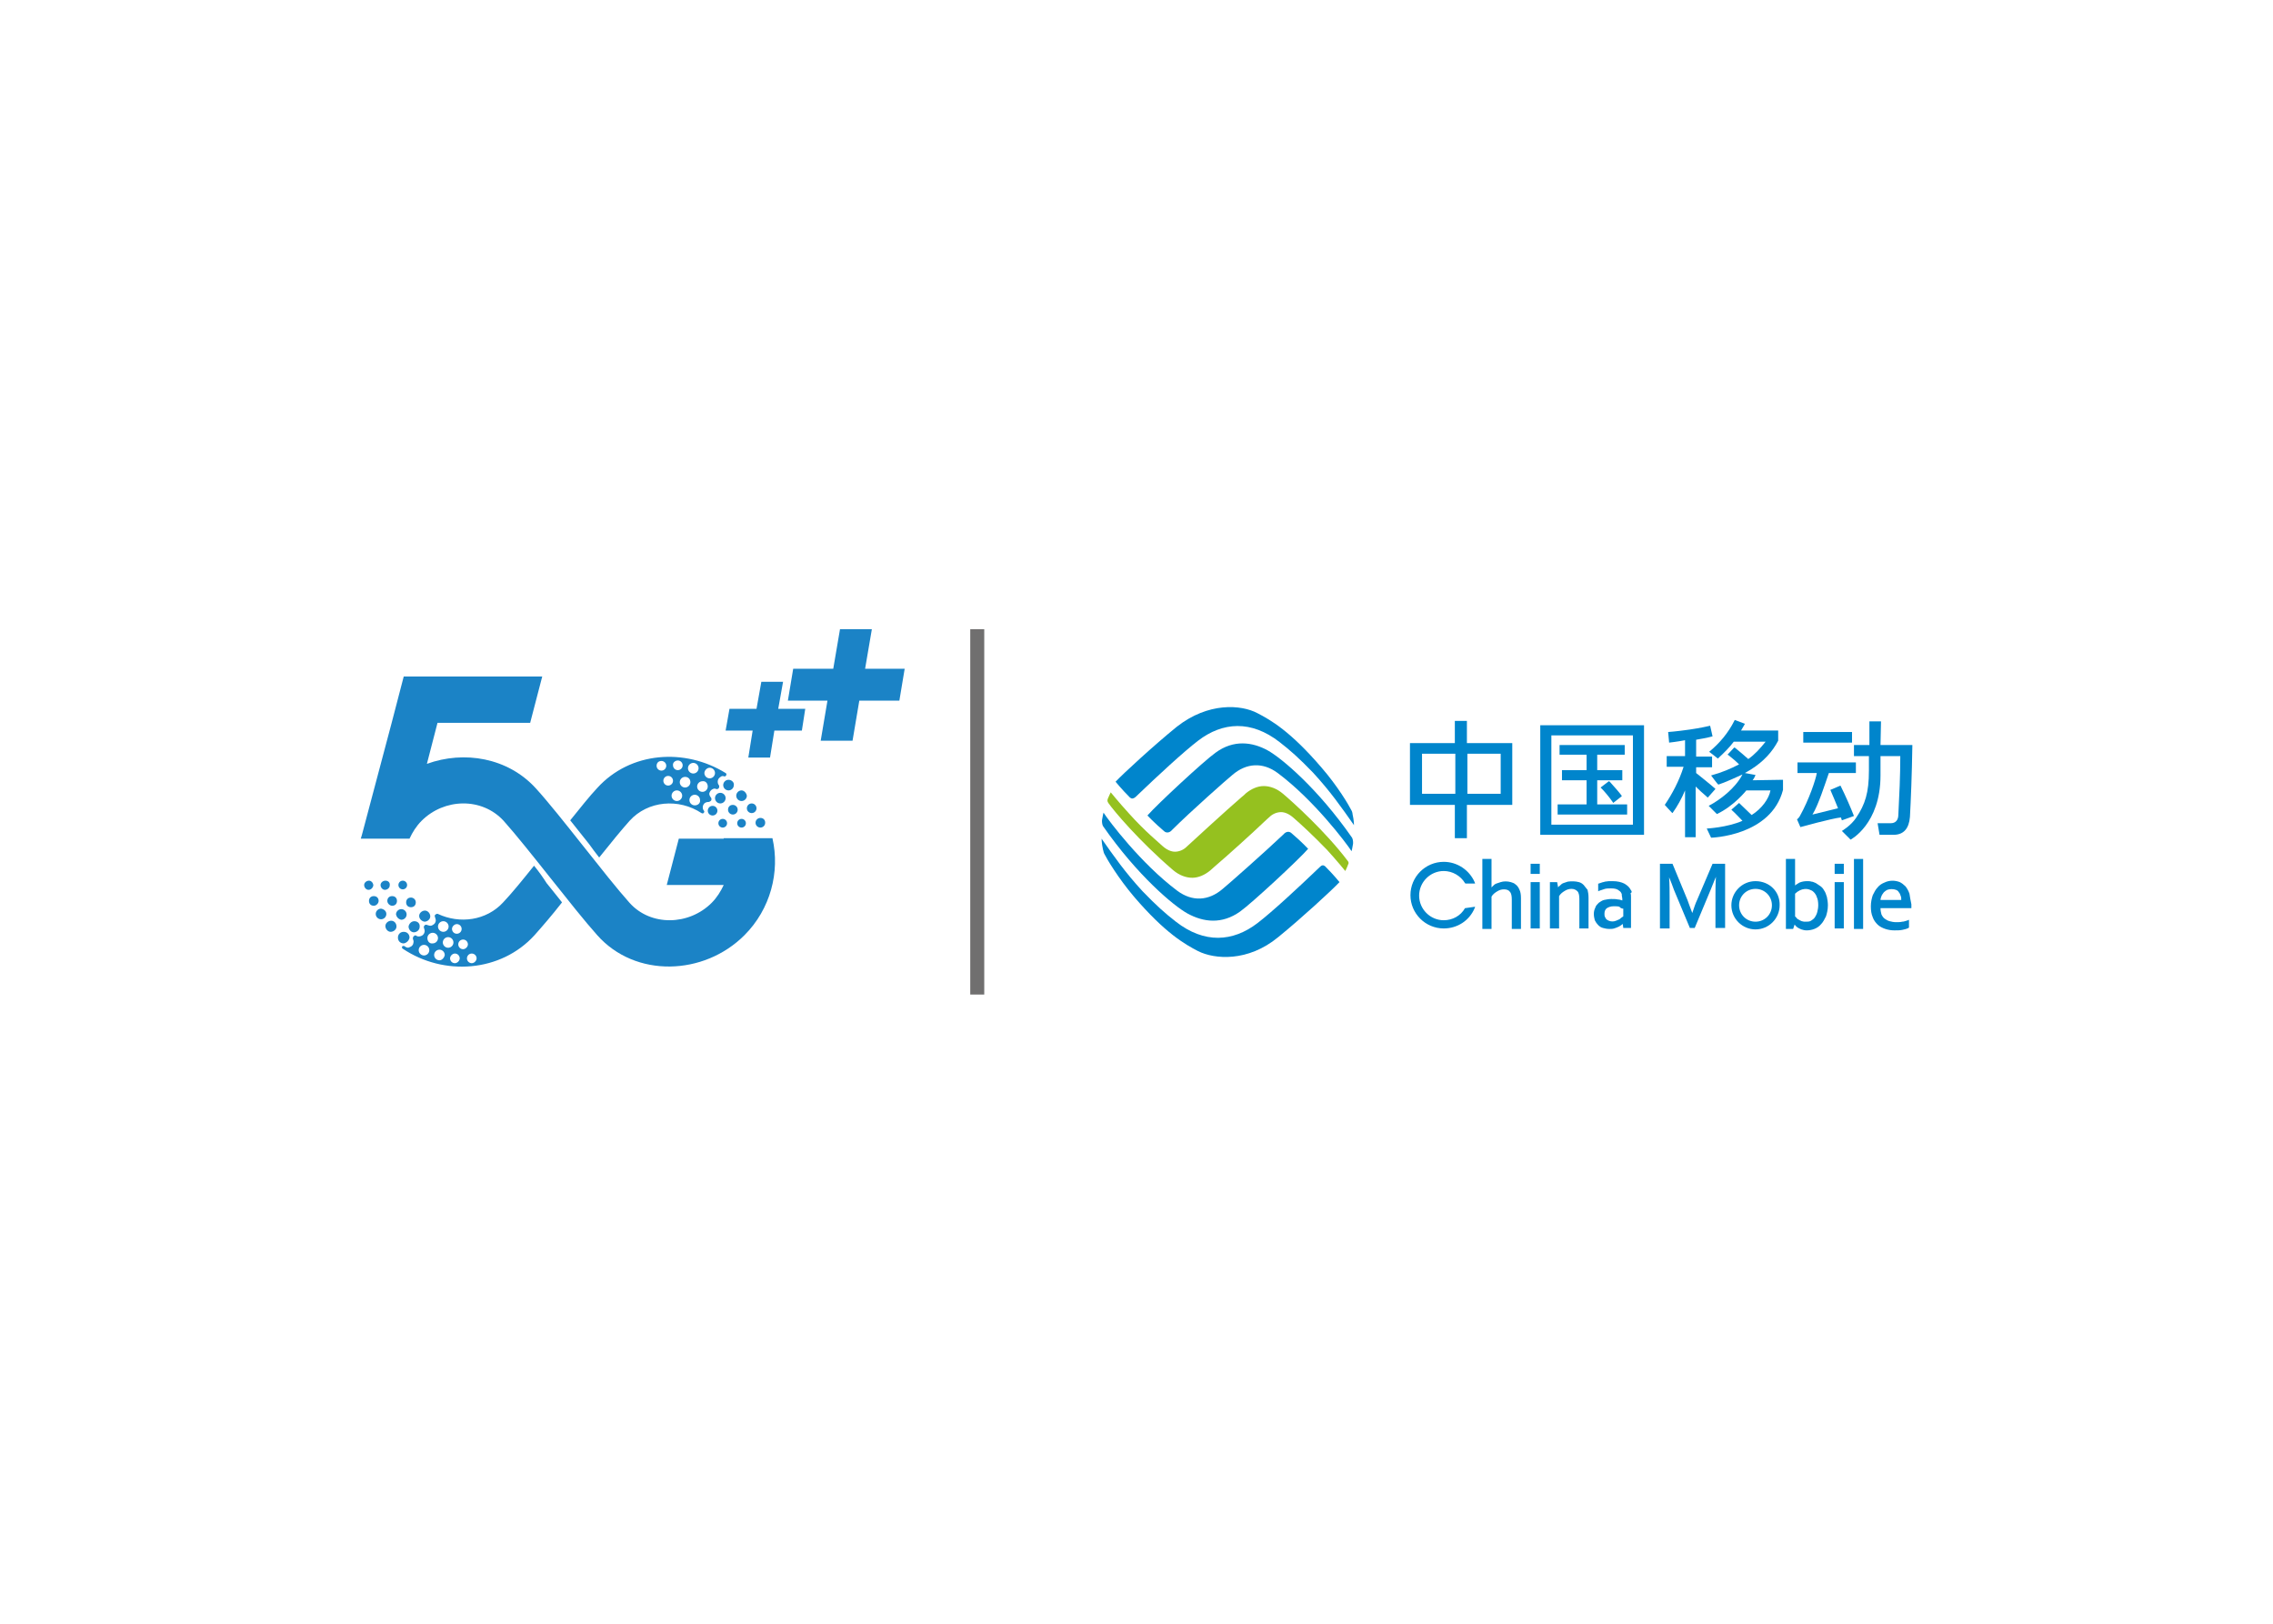 <svg clip-rule="evenodd" fill-rule="evenodd" stroke-linejoin="round" stroke-miterlimit="2" viewBox="0 0 560 400" xmlns="http://www.w3.org/2000/svg"><path d="m239.042 155h3.448v90h-3.448z" fill="#706f6f" stroke-width="1.189"/><g transform="matrix(1.189 0 0 1.189 88.884 153.573)"><g fill-rule="nonzero"><path d="m204.5 49.2c-4.6-6.1-11.5-12.3-13.4-13.9-1.3-1.1-2.7-1.6-4-1.6s-2.6.6-3.7 1.5c-.2.2-.5.5-.9.8-2.7 2.3-11.2 10.1-11.4 10.3-.6.6-1.5 1-2.4 1-.8 0-1.7-.4-2.6-1.2-.6-.6-3.5-2.9-6.9-6.7-2.1-2.3-3.8-4.4-3.8-4.4s-.4.8-.6 1.3 0 .7.1.9c1.1 1.6 6.3 7.8 13.4 13.9 1.3 1.1 2.7 1.6 4 1.6s2.6-.6 3.7-1.5c.2-.2.6-.5.9-.8 2.7-2.3 7.9-7 10.3-9.3.5-.5.9-.8 1.1-1 .6-.6 1.5-1 2.4-1 .8 0 1.7.4 2.6 1.2 1.5 1.3 4 3.6 6.9 6.6 2.1 2.3 3.8 4.4 3.8 4.4s.4-.8.6-1.4c.2-.3 0-.6-.1-.7" fill="#95c11f"/><g fill="#0085cc"><path d="m177.1 26.8c-2.4 1.7-12.2 10.8-14.1 13 0 0 1.4 1.5 3.4 3.2.5.5 1.2.4 1.7-.2 3.8-3.8 11.5-10.6 12.5-11.4 2.9-2.5 6.3-2.7 9.4-.4 7.5 5.6 14.2 14.5 15.3 16.2 0 0 .2-.8.3-1.5 0 0 .1-.7-.2-1.3-7.1-10.2-14.6-16.5-17.5-18.1-3.1-1.7-7-2.3-10.8.5"/><path d="m169.1 21.4c-4.8 3.9-11.1 9.7-12.7 11.4 0 0 1.2 1.5 3 3.3.4.3.7.2 1.1-.1 4.8-4.6 10-9.4 13-11.7 5.1-3.9 11-4.3 16.9.3 2.2 1.7 4.1 3.4 6.9 6.3 3.6 3.9 5.9 7.2 8.5 10.9 0 0 0-1-.3-2.3 0-.2-.1-.6-.3-.9-.5-1-2.8-4.9-6.1-8.7-6.5-7.6-10.6-9.9-13.3-11.3-3.4-1.8-10.2-2.3-16.7 2.8"/><path d="m182.2 59.7c2.4-1.7 12.2-10.8 14.1-13 0 0-1.4-1.5-3.4-3.2-.5-.5-1.2-.4-1.7.2-3.9 3.7-11.6 10.5-12.6 11.3-2.9 2.5-6.3 2.7-9.4.4-7.5-5.6-14.2-14.5-15.3-16.2 0 0-.2.8-.3 1.5 0 0-.1.7.2 1.3 7.1 10.2 14.6 16.5 17.5 18.1 3.3 1.8 7.1 2.3 10.9-.4"/><path d="m190.1 65c4.8-3.9 11.1-9.7 12.7-11.4 0 0-1.2-1.5-3-3.3-.4-.3-.7-.2-1 .1-4.8 4.6-10 9.4-13 11.7-5.1 3.9-11 4.3-16.9-.3-2.2-1.7-4.1-3.4-6.9-6.3-3.6-3.9-5.9-7.2-8.5-10.9 0 0 0 .9.3 2.3.1.2.1.6.3.9.5 1 2.8 4.9 6.1 8.8 6.5 7.6 10.6 9.9 13.3 11.3 3.4 1.7 10.3 2.3 16.6-2.9"/></g></g><g fill="#0085cc"><g fill-rule="nonzero"><path d="m229.2 20.2h-2.5v4.6h-9.3v12.8h9.3v6.9h2.5v-6.9h9.4v-12.8h-9.4zm-2.4 15.1h-6.9v-8.3h6.9zm9.4 0h-6.9v-8.3h6.9z"/><path d="m258.6 32.7-1.7 1.3.2.2c.7.7 1.6 1.8 2.3 2.8l.1.2 1.8-1.4-.1-.2c-.6-.8-1.6-1.9-2.4-2.8z"/><path d="m262.4 37.5h-6.2v-5h5.2v-2.1h-5.2v-3.2h5.7v-2h-13.5v2h5.6v3.2h-5.1v2.1h5.1v5h-6v2.1h14.4z"/><path d="m244.4 43.8h21.5v-22.7h-21.5zm19.2-2.1h-16.9v-18.5h16.9z"/><path d="m280.6 34.2c-1-.9-3.9-3.2-3.9-3.2v-1.2h3.3v-2.2h-3.3v-3.5c2.4-.4 3.4-.7 3.4-.7l-.5-2.2s-2.1.5-4.3.8c-2.8.4-4.4.5-4.4.5l.2 2.2s1.8-.2 3.3-.5v3.3h-3.8v2.2h3.5c-.9 2.9-2.4 5.7-3.9 7.9 0 0 1.6 1.8 1.6 1.7 1-1.4 1.9-3 2.6-4.7v9.7h2.2v-10.5c.8.8 1.6 1.5 2.3 2.1l.2.2 1.6-1.8z"/><path d="m288.4 32.5c.4-.5.6-1.1.6-1.1l-2.2-.4c.4-.2.8-.5 1.2-.7 2.7-1.7 4.5-3.7 5.7-6v-2.1h-7.7c.2-.4.5-.8.7-1.2l.1-.2-2.1-.8-.1.2c-1.2 2.4-3 4.6-5.2 6.4 0 0 1.2.9 1.8 1.4 1.3-1.2 2.5-2.4 3.3-3.5h6.6c-1.2 1.5-2.3 2.7-3.6 3.6-.9-.8-1.6-1.4-2.7-2.3l-.2-.1-1.4 1.5.2.1c1 .8 1.6 1.3 2.2 1.9-1.7.9-3.6 1.7-5.8 2.3 0 0 1.4 1.9 1.5 1.9 1.3-.4 3.9-1.6 5-2.1-1.5 2.9-4.7 5.3-7 6.5 0 0 1 1 1.7 1.7 3.6-1.7 6.1-4.9 6.1-4.9h5c-.3 1.7-1.8 3.8-3.9 5.1-.8-.8-1.7-1.6-2.6-2.5l-1.6 1.4c.9.8 1.6 1.6 2.3 2.3-3.2 1.4-7.4 1.6-7.4 1.6l.9 1.9s12.4-.3 14.9-9.9v-2.1z"/></g><path d="m298.9 22.5h10.1v2.2h-10.1z"/><path d="m309.4 39.9c-.7-1.8-1.8-4.3-2.7-6.1l-.1-.2-2.1.9.1.2c.5 1.2 1 2.3 1.5 3.6l-5.3 1.3c1.2-1.9 2.6-6.3 3.4-8.6h5.6v-2.2h-12.1v2.2h4c-.2 1.3-1.6 5.5-3.5 8.9-.2.4-.6.7-.6.7l.7 1.6s6.5-1.8 8.4-2l.2.6z" fill-rule="nonzero"/><path d="m314.9 25.2c0-1.6.1-3.1.1-4.7v-.2h-2.4v4.9h-3.2v2.3h3.1v3c0 4.6-.8 7-2.6 9.7-1.1 1.7-3 2.8-3 2.8l1.8 1.8s6.2-3.2 6.2-13.3v-4h4.1c0 4.1-.2 8.2-.4 12.1 0 1.2-.6 1.8-1.6 1.8h-2.7c.1.7.4 2.4.4 2.4h2.9c2.1 0 3.2-1.3 3.4-3.7.2-3.7.4-8.6.5-14.7v-.2z" fill-rule="nonzero"/></g><g fill="#0085cc"><path d="m239.3 54.1c-.3-.3-.7-.4-1-.5-.7-.2-1.5-.2-2.1 0-.3.1-.6.2-.9.3s-.5.3-.7.5c-.1.1-.2.2-.3.3v-5.9h-1.9v14.5h1.9v-6.7c.3-.5.7-.8 1.2-1.1s.9-.4 1.4-.4c.6 0 1 .2 1.2.5.3.3.4.9.4 1.6v6.1h1.9v-6.4c0-.7-.1-1.3-.3-1.7-.2-.5-.5-.9-.8-1.1" fill-rule="nonzero"/><path d="m242.4 49.8h1.9v2.1h-1.9z"/><path d="m242.4 53.6h1.9v9.6h-1.9z"/><g fill-rule="nonzero"><path d="m253.4 54.2c-.3-.3-.6-.5-1-.6-.7-.2-1.6-.2-2.3-.1-.3.1-.6.2-.9.3s-.5.3-.7.5c-.1.1-.3.2-.4.4l-.2-1.1h-1.5v9.6h1.9v-6.7c.3-.5.7-.8 1.2-1.1s.9-.4 1.4-.4.9.2 1.2.5.4.9.4 1.6v6.1h1.9v-6.4c0-.6-.1-1.2-.2-1.6-.3-.4-.6-.7-.8-1"/><path d="m263.2 55.3c-.3-.6-.7-1-1.4-1.4-.6-.3-1.4-.5-2.4-.5h-.8c-.3 0-.5.1-.8.1-.2.1-.5.1-.7.2s-.4.1-.6.2h-.1v1.6l.2-.1c.4-.1.8-.3 1.2-.4s.8-.1 1.3-.1c.6 0 1.1.1 1.4.3s.6.4.7.7c.1.1.1.3.1.5s.1.4.1.6v.4c-.3-.1-.6-.2-.9-.2-.4-.1-.9-.1-1.4-.1s-1 .1-1.5.2c-.4.1-.8.4-1.1.6-.3.3-.6.6-.7 1-.2.4-.3.8-.3 1.3s.1.9.2 1.3c.2.4.4.7.7 1s.6.5 1 .6.8.2 1.3.2c.3 0 .7 0 1-.1s.6-.2.8-.3c.3-.1.5-.3.7-.4.1-.1.2-.2.3-.2l.1.8h1.6v-6.4c0-.3 0-.6-.1-.8.3-.1.3-.4.1-.6m-1.6 3.8v1.6c-.1.1-.2.1-.3.2s-.3.2-.5.4c-.2.1-.5.2-.7.3-.5.2-1 .2-1.5 0-.2-.1-.4-.2-.5-.3s-.2-.3-.3-.5-.1-.4-.1-.7c0-.5.2-.9.5-1.1s.8-.4 1.4-.4c.4 0 .9 0 1.2.1.2.3.6.4.8.4"/><path d="m228.8 59c-.9 1.6-2.6 2.5-4.4 2.5-2.8 0-5.1-2.3-5.1-5.1s2.3-5.1 5.1-5.1c1.8 0 3.5 1 4.4 2.5l.1.1h2l-.1-.3c-1.1-2.5-3.6-4.2-6.4-4.2-3.8 0-6.9 3.1-6.9 6.9s3.1 6.9 6.9 6.9c2.8 0 5.3-1.6 6.4-4.2l.1-.3z"/><path d="m276.9 57.3c-.3.6-.6 1.5-1 2.7-.4-1-.7-1.9-1-2.7l-3.1-7.5h-2.6v13.4h2v-6.5c0-1.2 0-2.6-.1-4.1.4.9.7 1.8 1 2.6l3.3 7.9h1l3.3-7.9c.3-.8.7-1.7 1.1-2.7-.1 1.5-.1 2.8-.1 4.1v6.5h2v-13.3h-2.6z"/><path d="m303.2 55.3c-.2-.4-.5-.7-.8-.9s-.6-.4-.9-.6c-.3-.1-.6-.3-.9-.3-.3-.1-.6-.1-.9-.1-.6 0-1.1.1-1.6.3-.3.2-.7.4-.9.6v-5.5h-1.9v14.5h1.5l.3-.9.1.1c.1.2.3.3.5.5.2.1.5.3.8.4s.7.2 1.1.2c.5 0 1.1-.1 1.6-.3s1-.5 1.4-1c.4-.4.7-1 1-1.6.2-.6.4-1.4.4-2.3 0-.6-.1-1.2-.2-1.7-.2-.6-.3-1-.6-1.4m-1.2 3.1c0 .5-.1 1-.2 1.4s-.3.8-.5 1.1-.5.5-.8.7-.7.2-1.1.2c-.3 0-.5 0-.8-.1-.2-.1-.5-.2-.6-.3-.2-.1-.4-.2-.5-.4-.1-.1-.2-.2-.3-.3v-4.7c.3-.3.6-.5 1-.7.6-.3 1.4-.4 2.1-.1.3.1.5.2.8.5.2.2.5.6.6 1 .2.4.3 1 .3 1.7"/></g><path d="m305.4 53.6h1.9v9.6h-1.9z"/><path d="m305.4 49.8h1.9v2.1h-1.9z"/><path d="m309.4 48.8h1.9v14.5h-1.9z"/><path d="m320.9 56c-.2-.6-.5-1.1-.8-1.5-.4-.4-.8-.7-1.2-.9-1-.4-2.2-.4-3.2.1-.5.2-1 .5-1.4 1-.4.4-.7 1-1 1.6-.2.6-.4 1.4-.4 2.3s.1 1.6.4 2.3c.2.6.6 1.1 1 1.5s1 .7 1.6.9 1.2.3 1.9.3c.6 0 1.1 0 1.6-.1s.9-.2 1.3-.4l.1-.1v-1.6l-.2.1c-.4.1-.8.3-1.2.3-.4.1-.8.1-1.3.1s-.9-.1-1.3-.2-.7-.3-1-.5-.5-.5-.7-.9c-.1-.4-.2-.8-.2-1.3h6.4v-.8c-.2-.9-.3-1.6-.4-2.2m-6 1.3c0-.3.1-.5.2-.8s.3-.5.5-.8c.2-.2.5-.4.7-.5.5-.2 1.3-.2 1.8 0 .3.1.5.3.6.5.2.2.3.5.4.8.1.2.1.5.1.8z" fill-rule="nonzero"/><path d="m289 53.4c-2.8 0-5 2.3-5 5 0 2.8 2.3 5 5 5 2.8 0 5-2.3 5-5 .1-2.8-2.1-5-5-5m0 8.4c-1.9 0-3.4-1.5-3.4-3.4s1.5-3.4 3.4-3.4 3.4 1.5 3.4 3.4-1.5 3.4-3.4 3.4" fill-rule="nonzero"/></g><g fill="#1b83c6" fill-rule="nonzero"><path d="m104.5 9.4 1.4-8.2h-6.6l-1.4 8.2h-8.3l-1.1 6.6h8.2l-1.4 8.3h6.6l1.4-8.3h8.3l1.1-6.6z"/><path d="m78.9 34.6c-.6 0-1.1.5-1.1 1.1s.5 1.1 1.1 1.1 1.1-.5 1.1-1.1c-.1-.6-.6-1.1-1.1-1.1"/><path d="m10.1 65.1c0-.7-.5-1.2-1.2-1.2s-1.2.5-1.2 1.2.5 1.2 1.2 1.2c.6-.1 1.1-.6 1.2-1.2"/><path d="m49.4 48.5c2.4-3 4.6-5.7 6.3-7.6 3.8-4.2 10.2-4.7 14.9-1.6.2.1.4.1.5-.1.1-.1.1-.3 0-.4-.2-.2-.3-.6-.2-1 .1-.3.3-.6.6-.7.2-.1.4-.1.5-.1.2 0 .4-.1.6-.3.1-.2.1-.5-.1-.7-.2-.3-.4-.6-.2-1 .1-.3.4-.6.7-.7.2-.1.4-.1.6 0s.5 0 .6-.2.1-.4 0-.6c-.2-.2-.3-.6-.2-1s.4-.6.7-.8c.2-.1.4-.1.6 0 .2 0 .3 0 .4-.2s.1-.4-.1-.5c-8.4-5.2-19.7-4.5-26.6 3.1-1.6 1.7-3.5 4.1-5.6 6.7 1.3 1.6 2.6 3.3 3.9 4.9.7 1 1.4 1.9 2.1 2.8m16.1-11.7c-.6 0-1.1-.5-1.1-1.1s.5-1.1 1.1-1.1 1.1.5 1.1 1.1-.5 1.1-1.1 1.1m3.7.9c-.6 0-1.1-.5-1.1-1.1s.5-1.1 1.1-1.1 1.1.5 1.1 1.1c.1.6-.4 1.1-1.1 1.1m3.1-7.8c.6 0 1.1.5 1.1 1.1s-.5 1.1-1.1 1.1-1.1-.5-1.1-1.1c0-.5.5-1.1 1.1-1.1m-.4 3.9c0 .6-.5 1.1-1.1 1.1s-1.1-.5-1.1-1.1.5-1.1 1.1-1.1c.6-.1 1.1.4 1.1 1.1m-3-4.9c.6 0 1.1.5 1.1 1.1s-.5 1.1-1.1 1.1-1.1-.5-1.1-1.1.5-1.1 1.1-1.1m-.6 4c0 .6-.5 1.1-1.1 1.1s-1.1-.5-1.1-1.1.5-1.1 1.1-1.1c.7 0 1.1.5 1.1 1.1m-2.6-4.5c.6 0 1 .5 1 1 0 .6-.5 1-1 1-.6 0-1-.5-1-1-.1-.5.4-1 1-1m-2 3.2c.6 0 1 .5 1 1 0 .6-.5 1-1 1-.6 0-1-.5-1-1s.4-1 1-1m-1.4-3.1c.5 0 1 .4 1 1 0 .5-.4 1-1 1-.5 0-1-.4-1-1s.4-1 1-1"/><path d="m76.1 38.6c0 .6.5 1 1 1 .6 0 1-.5 1-1 0-.6-.5-1-1-1-.6 0-1 .4-1 1"/><path d="m13.2 61.8c.6 0 1.2-.5 1.2-1.1s-.5-1.2-1.1-1.2-1.2.5-1.2 1.1.5 1.1 1.1 1.2"/><path d="m35.9 50.2c-2.4 3-4.6 5.7-6.4 7.6-3.5 3.8-9 4.5-13.5 2.4-.2-.1-.3 0-.5.1l-.1.1c-.1.1-.1.3 0 .5.1.3.2.6.1.9-.1.4-.4.6-.8.8-.3.1-.6 0-.9-.1-.2-.1-.4-.1-.5 0l-.1.1c-.1.1-.2.3-.1.5.1.3.2.6.1.9-.1.4-.4.7-.8.8-.3.1-.7.1-.9-.1-.2-.1-.3-.1-.5.1l-.1.1c-.1.1-.1.3-.1.5.1.2.2.5.1.8 0 .3-.3.7-.6.8-.5.3-.8.2-1.2-.1-.1-.1-.4-.1-.5 0-.1.2-.1.4.1.5 8.5 5.7 20.3 4.9 27.3-2.8 1.6-1.8 3.6-4.1 5.7-6.8-1-1.3-2.1-2.6-3.2-4-.7-1.1-1.6-2.4-2.6-3.6m-16 12.1c.6 0 1 .5 1 1 0 .6-.5 1-1 1-.6 0-1-.5-1-1s.5-1 1-1m-2.8-.6c.6 0 1.1.5 1.1 1.1s-.5 1.1-1.1 1.1-1.1-.5-1.1-1.1.5-1.1 1.1-1.1m-4 7.1c-.6 0-1.1-.5-1.1-1.1s.5-1.1 1.1-1.1 1.1.5 1.1 1.1-.5 1.1-1.1 1.1m.7-3.6c0-.6.5-1.1 1.1-1.1s1.1.5 1.1 1.1-.5 1.1-1.1 1.1c-.6.1-1.1-.4-1.1-1.1m2.5 4.6c-.6 0-1.1-.5-1.1-1.1s.5-1.1 1.1-1.1 1.1.5 1.1 1.1c-.1.6-.6 1.1-1.1 1.1m.7-3.7c0-.6.5-1.1 1.1-1.1s1.1.5 1.1 1.1-.5 1.1-1.1 1.1-1.1-.5-1.1-1.1m2.5 4.3c-.6 0-1-.5-1-1s.5-1 1-1c.6 0 1 .5 1 1s-.5 1-1 1m1.7-2.9c-.6 0-1-.5-1-1 0-.6.5-1 1-1 .6 0 1 .5 1 1s-.5 1-1 1m1.8 2.9c-.5 0-1-.4-1-1 0-.5.4-1 1-1 .5 0 1 .4 1 1 0 .5-.5 1-1 1"/><path d="m82.8 42.3c.5 0 1-.4 1-1s-.4-1-1-1c-.5 0-1 .4-1 1s.5 1 1 1"/><path d="m8.7 53.3c-.5 0-.9.4-.9.9s.4.9.9.9.9-.4.9-.9-.4-.9-.9-.9"/><path d="m10.4 56.8c-.6 0-1 .4-1 1s.4 1 1 1 1-.4 1-1-.5-1-1-1"/><path d="m81 37.3c-.6 0-1 .5-1 1 0 .6.5 1 1 1 .6 0 1-.5 1-1s-.4-1-1-1"/><path d="m76.2 32.4c-.6 0-1.1.5-1.1 1.1s.5 1.1 1.1 1.1 1.1-.5 1.1-1.1c.1-.6-.5-1.1-1.1-1.1"/><path d="m78.9 40.5c-.5 0-.9.4-.9.9s.4.9.9.9.9-.4.9-.9-.4-.9-.9-.9"/><path d="m6.5 58.5c.6 0 1-.4 1-1s-.4-1-1-1-1 .4-1 1c0 .5.5 1 1 1"/><path d="m5.1 53.3c-.5 0-1 .4-1 .9s.4 1 .9 1 1-.4 1-.9c.1-.6-.3-1-.9-1"/><path d="m6.3 61.6c-.6 0-1.2.5-1.2 1.1s.5 1.2 1.1 1.2 1.2-.5 1.2-1.1c0-.7-.5-1.2-1.1-1.2"/><path d="m11.1 61.7c-.6 0-1.1.5-1.2 1.1 0 .6.5 1.2 1.1 1.2s1.2-.5 1.2-1.1c.1-.7-.4-1.2-1.1-1.2"/><path d="m8.4 61.4c.6 0 1.1-.5 1.1-1.1s-.5-1.1-1.1-1.1-1.1.5-1.1 1.1c.1.5.5 1 1.1 1.1"/><path d="m3.7 57.5c0-.6-.4-1-1-1s-1 .4-1 1 .4 1 1 1c.5 0 1-.5 1-1"/><path d="m4.2 59.1c-.6 0-1.1.5-1.1 1.1s.5 1.1 1.1 1.1 1.1-.5 1.1-1.1-.5-1-1.1-1.1"/><path d="m72.9 37.8c-.6 0-1 .5-1 1 0 .6.5 1 1 1 .6 0 1-.5 1-1s-.4-1-1-1"/><path d="m75 42.3c.5 0 .9-.4.9-.9s-.4-.9-.9-.9-.9.4-.9.9.4.9.9.9"/><path d="m2.6 54.3c0-.5-.4-1-.9-1s-1 .4-1 .9.4 1 .9 1 .9-.4 1-.9"/><path d="m75.6 36.2c0-.6-.5-1.1-1.1-1.1s-1.1.5-1.1 1.1.5 1.1 1.1 1.1 1.1-.5 1.1-1.1"/><path d="m75.2 44.6h-9.3l-2.5 9.6h11.8c-.6 1.3-1.4 2.6-2.5 3.7-4.7 4.7-12.6 4.9-17 0-5.1-5.7-14.3-18.1-19.4-23.7-5.8-6.4-14.9-7.9-22.6-5.1l2.2-8.5h19.2l2.5-9.6h-28.7l-2.5 9.6-6 22.6c-.1.5-.3 1-.4 1.4h10.1c.6-1.3 1.4-2.6 2.5-3.7 4.7-4.7 12.5-4.9 17 0 5.1 5.7 14.3 18 19.4 23.7 7.9 8.9 22.1 8.4 30.5 0 5.4-5.4 7.4-13.1 5.8-20.1h-10.1z"/><path d="m87.5 12.1h-4.5l-1 5.6h-5.6l-.8 4.5h5.6l-.9 5.6h4.5l.9-5.6h5.7l.7-4.5h-5.6z"/></g></g></svg>